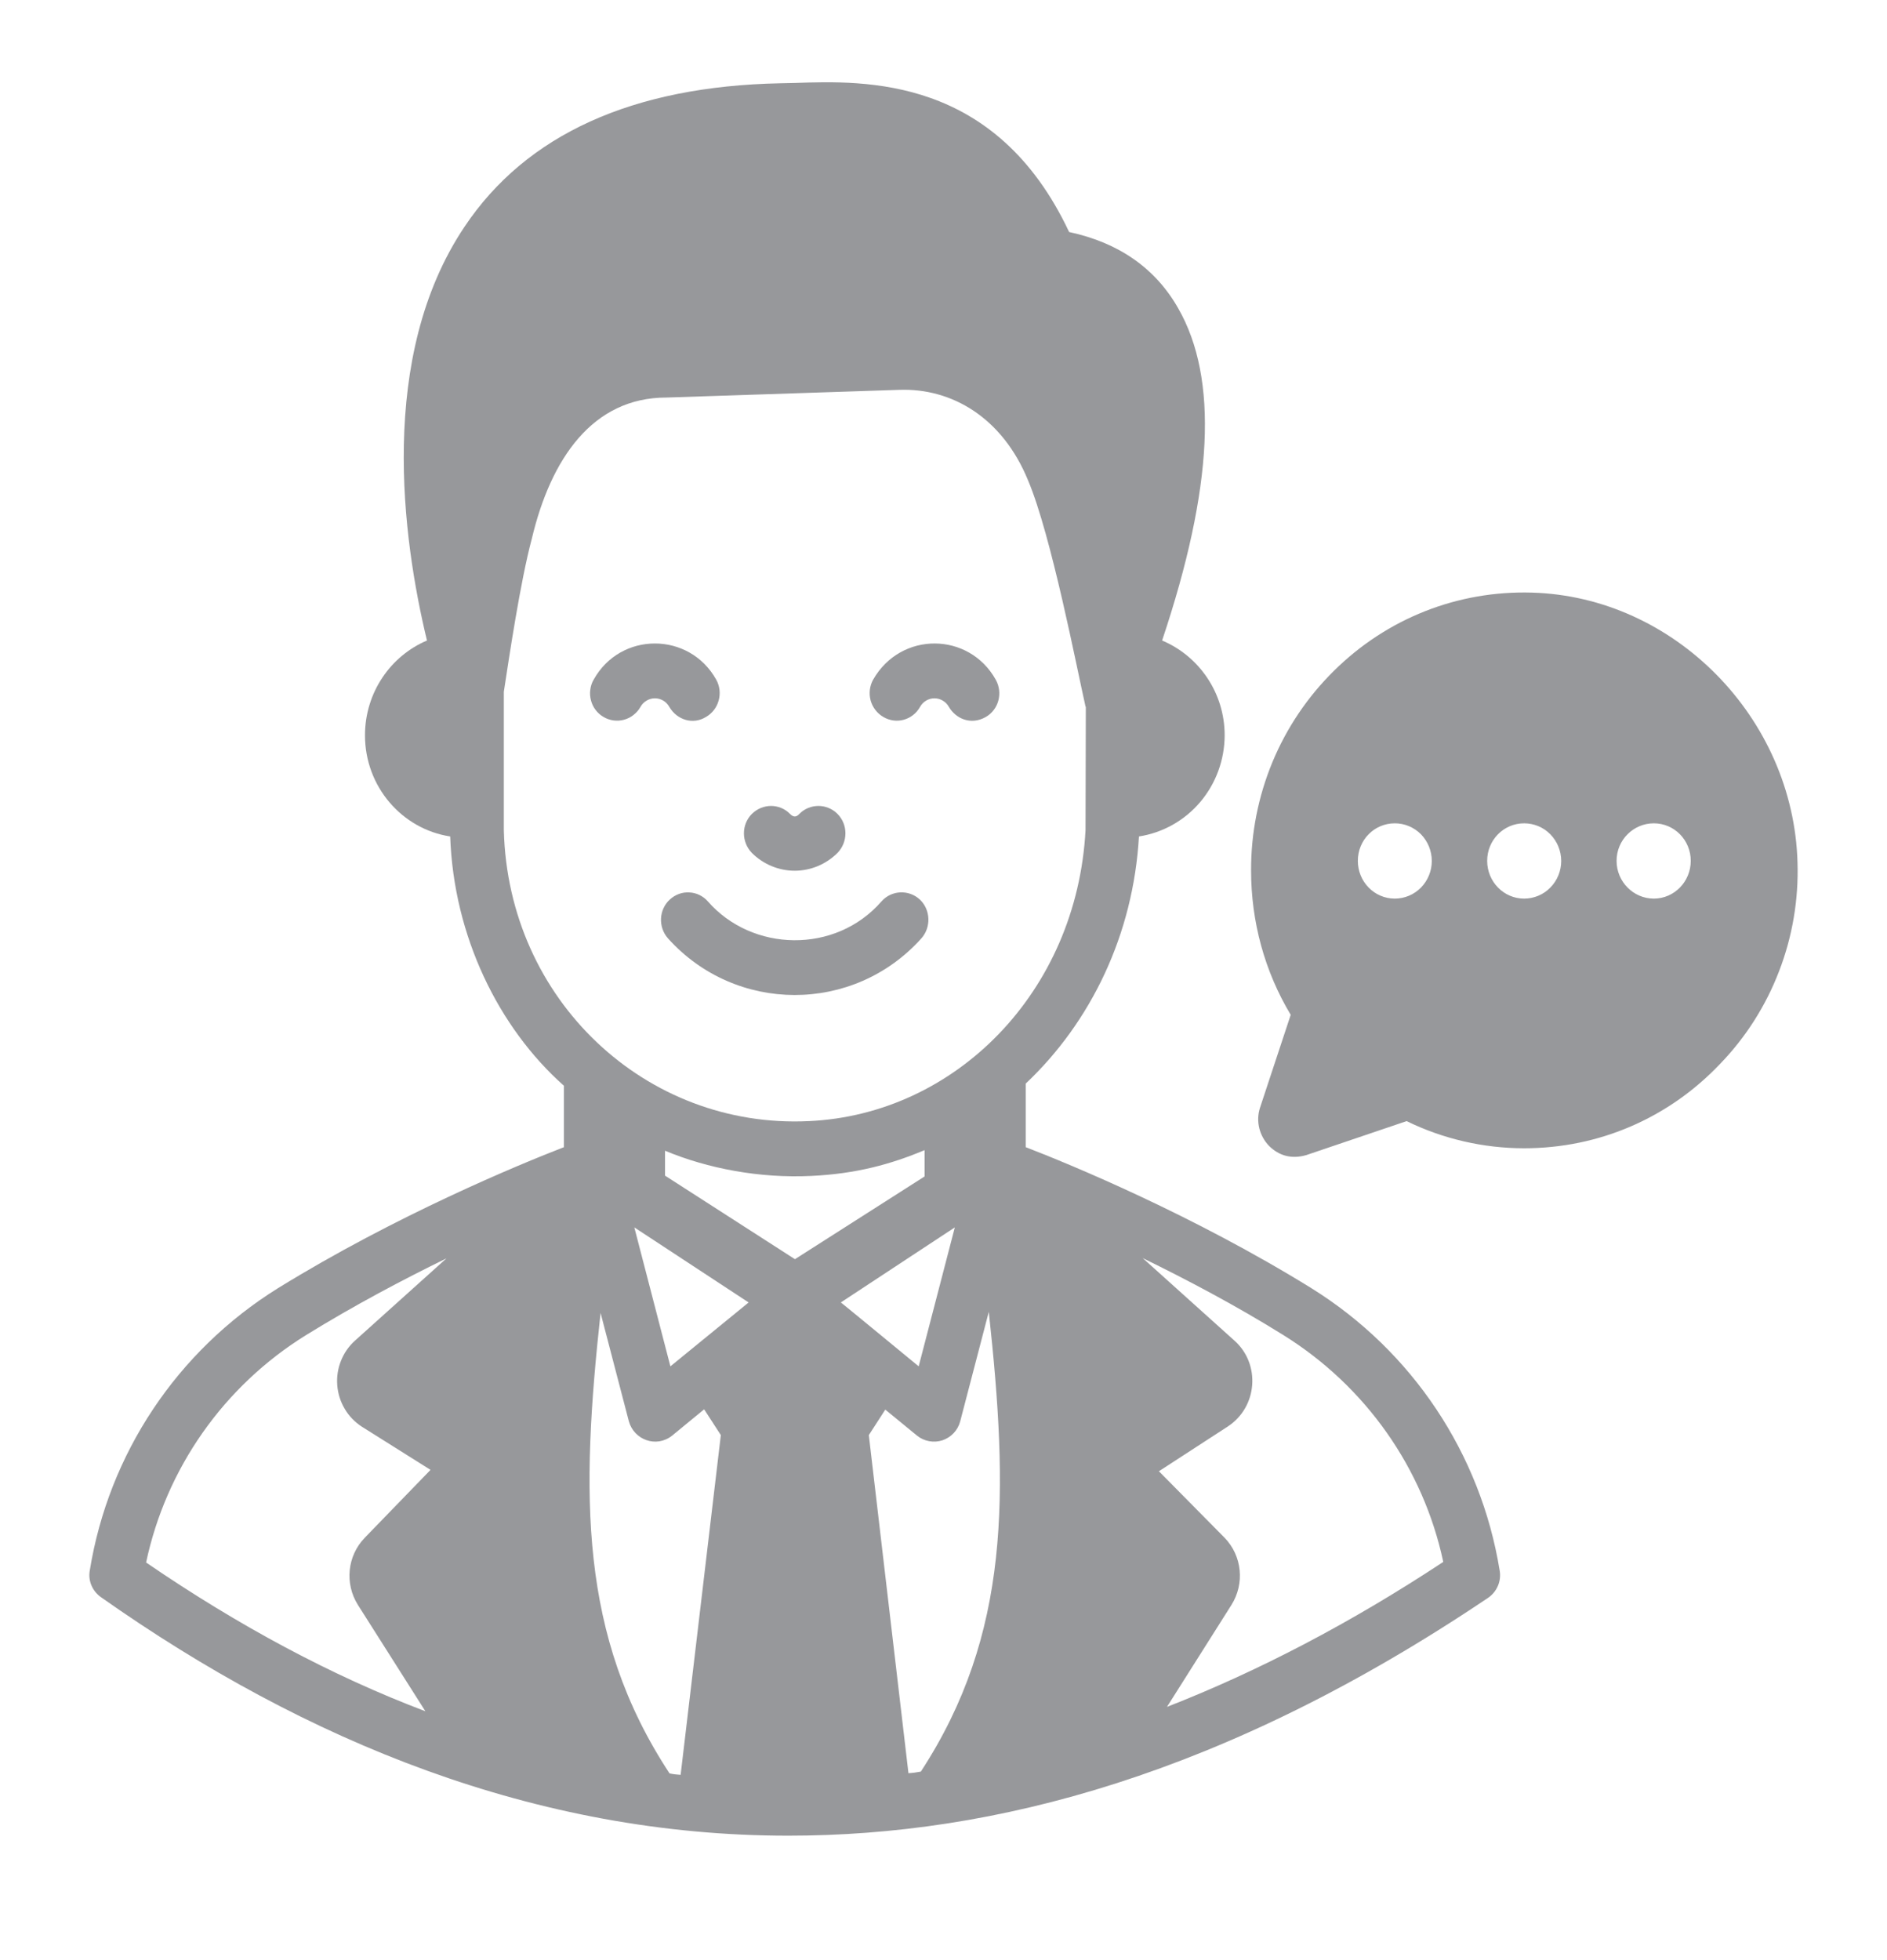 <svg width="26" height="27" viewBox="0 0 26 27" fill="none" xmlns="http://www.w3.org/2000/svg">
<path d="M18.07 17.745C16.447 16.741 14.749 16.039 14.133 15.802V14.926C15.032 14.077 15.615 12.873 15.693 11.522C16.021 11.471 16.321 11.303 16.537 11.048C16.754 10.792 16.873 10.466 16.874 10.129C16.874 9.54 16.517 9.035 16.012 8.823C16.718 6.717 16.788 5.215 16.235 4.249C15.923 3.698 15.418 3.343 14.731 3.196C13.72 1.049 11.927 1.109 10.946 1.143L10.753 1.147C8.717 1.188 7.25 1.852 6.4 3.124C5.2 4.913 5.545 7.423 5.883 8.823C5.382 9.035 5.029 9.54 5.029 10.129C5.029 10.835 5.538 11.42 6.203 11.522C6.251 12.896 6.869 14.156 7.77 14.956V15.802C7.157 16.039 5.456 16.741 3.829 17.745C2.44 18.61 1.497 20.025 1.237 21.633C1.211 21.776 1.274 21.919 1.393 22.002C4.222 23.995 7.392 25.286 10.861 25.286C13.698 25.286 16.878 24.449 20.503 22.01C20.625 21.927 20.689 21.78 20.663 21.633C20.402 20.025 19.459 18.61 18.07 17.745ZM16.079 23.512L16.967 22.108C17.152 21.814 17.115 21.433 16.874 21.183L15.968 20.266L16.915 19.651C17.331 19.38 17.37 18.787 17.008 18.466L15.745 17.33C16.346 17.624 17.023 17.979 17.684 18.391C18.817 19.096 19.611 20.225 19.886 21.515C18.616 22.353 17.338 23.021 16.079 23.512ZM6.942 9.529C7.012 9.073 7.168 8.016 7.328 7.419C7.59 6.317 8.166 5.476 9.182 5.476L12.391 5.37C13.114 5.344 13.812 5.752 14.166 6.619C14.486 7.377 14.837 9.204 14.957 9.733L14.961 9.737L14.957 11.435C14.837 13.667 13.164 15.35 11.146 15.443C8.902 15.552 7.001 13.778 6.942 11.435V9.529ZM11.18 16.198C11.806 16.168 12.278 16.035 12.74 15.843V16.205L10.953 17.345L9.163 16.194V15.851C9.751 16.096 10.467 16.233 11.18 16.198ZM12.517 24.425L11.971 19.768L12.198 19.417L12.636 19.776C12.684 19.815 12.742 19.841 12.803 19.852C12.863 19.863 12.926 19.859 12.985 19.84C13.044 19.82 13.097 19.786 13.14 19.741C13.183 19.695 13.214 19.64 13.23 19.579L13.624 18.07C13.895 20.561 13.928 22.504 12.688 24.403C12.632 24.414 12.576 24.422 12.517 24.425ZM9.237 18.821L8.74 16.907L10.315 17.941L9.237 18.821ZM12.658 18.821C12.621 18.791 11.548 17.906 11.585 17.941L13.156 16.907L12.658 18.821ZM6.151 17.334L4.892 18.466C4.807 18.542 4.74 18.638 4.698 18.745C4.655 18.852 4.638 18.967 4.647 19.082C4.656 19.197 4.691 19.308 4.75 19.407C4.808 19.506 4.889 19.589 4.984 19.651L5.932 20.247L5.025 21.183C4.784 21.433 4.747 21.814 4.932 22.108L5.861 23.572C4.576 23.086 3.287 22.395 2.013 21.523C2.288 20.229 3.079 19.096 4.216 18.391C4.877 17.983 5.549 17.628 6.151 17.334ZM9.23 24.429H9.226C7.974 22.527 8.004 20.579 8.275 18.085L8.665 19.579C8.736 19.832 9.04 19.949 9.26 19.776L9.702 19.413L9.932 19.768L9.378 24.448C9.33 24.444 9.282 24.441 9.23 24.429Z" fill="#313339" fill-opacity="0.5"/>
<path d="M8.316 9.876C8.358 9.901 8.405 9.917 8.454 9.924C8.502 9.93 8.552 9.927 8.599 9.914C8.646 9.901 8.691 9.879 8.729 9.848C8.768 9.818 8.801 9.78 8.825 9.737C8.845 9.701 8.874 9.671 8.909 9.651C8.944 9.63 8.983 9.619 9.024 9.619C9.064 9.619 9.104 9.63 9.139 9.651C9.173 9.671 9.202 9.701 9.222 9.737C9.326 9.915 9.546 9.988 9.727 9.876C9.813 9.827 9.876 9.745 9.902 9.649C9.929 9.553 9.917 9.45 9.869 9.363C9.499 8.699 8.55 8.696 8.179 9.363C8.154 9.406 8.139 9.453 8.133 9.502C8.126 9.551 8.13 9.601 8.143 9.648C8.155 9.696 8.177 9.741 8.207 9.78C8.237 9.819 8.274 9.852 8.316 9.876ZM12.171 9.876C12.35 9.982 12.576 9.918 12.677 9.737C12.697 9.701 12.726 9.671 12.76 9.651C12.795 9.63 12.835 9.619 12.875 9.619C12.916 9.619 12.955 9.63 12.99 9.651C13.025 9.671 13.054 9.701 13.074 9.737C13.17 9.901 13.379 9.993 13.583 9.876C13.761 9.774 13.821 9.544 13.72 9.363C13.353 8.704 12.413 8.691 12.03 9.363C11.982 9.45 11.97 9.553 11.996 9.649C12.023 9.745 12.086 9.827 12.171 9.876ZM11.54 11.748C11.685 11.597 11.685 11.359 11.54 11.212C11.395 11.065 11.158 11.065 11.013 11.212C10.972 11.258 10.931 11.258 10.886 11.212C10.742 11.065 10.508 11.065 10.359 11.212C10.214 11.359 10.214 11.597 10.359 11.748C10.516 11.905 10.729 11.994 10.95 11.994C11.17 11.994 11.383 11.905 11.54 11.748ZM9.23 12.39C9.077 12.529 9.066 12.771 9.204 12.926C10.134 13.962 11.758 13.97 12.695 12.926C12.833 12.771 12.822 12.529 12.673 12.39C12.521 12.25 12.283 12.261 12.146 12.416C11.511 13.146 10.361 13.114 9.753 12.416C9.721 12.379 9.681 12.35 9.637 12.328C9.593 12.307 9.546 12.295 9.497 12.293C9.448 12.29 9.4 12.297 9.354 12.314C9.308 12.331 9.266 12.357 9.23 12.39ZM21.108 8.163C20.087 8.133 19.11 8.517 18.378 9.242C18.016 9.599 17.728 10.026 17.532 10.498C17.337 10.97 17.236 11.477 17.238 11.99C17.238 12.695 17.424 13.379 17.784 13.979L17.36 15.262C17.301 15.447 17.353 15.647 17.487 15.786C17.623 15.92 17.795 15.97 17.999 15.911L19.381 15.443C19.882 15.688 20.439 15.817 21 15.817C22.026 15.817 22.988 15.405 23.701 14.654C24.054 14.289 24.33 13.855 24.513 13.378C24.697 12.901 24.783 12.392 24.767 11.88C24.711 9.887 23.069 8.219 21.108 8.163ZM19.218 12.378C18.935 12.378 18.709 12.144 18.709 11.858C18.709 11.571 18.935 11.341 19.218 11.341C19.353 11.341 19.483 11.395 19.579 11.492C19.674 11.59 19.728 11.722 19.728 11.86C19.728 11.997 19.674 12.129 19.579 12.226C19.483 12.324 19.353 12.378 19.218 12.378ZM21 12.378C20.718 12.378 20.491 12.144 20.491 11.858C20.491 11.571 20.718 11.341 21 11.341C21.136 11.341 21.266 11.395 21.361 11.492C21.457 11.59 21.511 11.722 21.511 11.86C21.511 11.997 21.457 12.129 21.361 12.226C21.266 12.324 21.136 12.378 21 12.378ZM22.787 12.378C22.505 12.378 22.274 12.144 22.274 11.858C22.274 11.571 22.505 11.341 22.787 11.341C23.069 11.341 23.296 11.571 23.296 11.858C23.296 12.144 23.069 12.378 22.787 12.378Z" fill="#313339" fill-opacity="0.5"/>
</svg>
